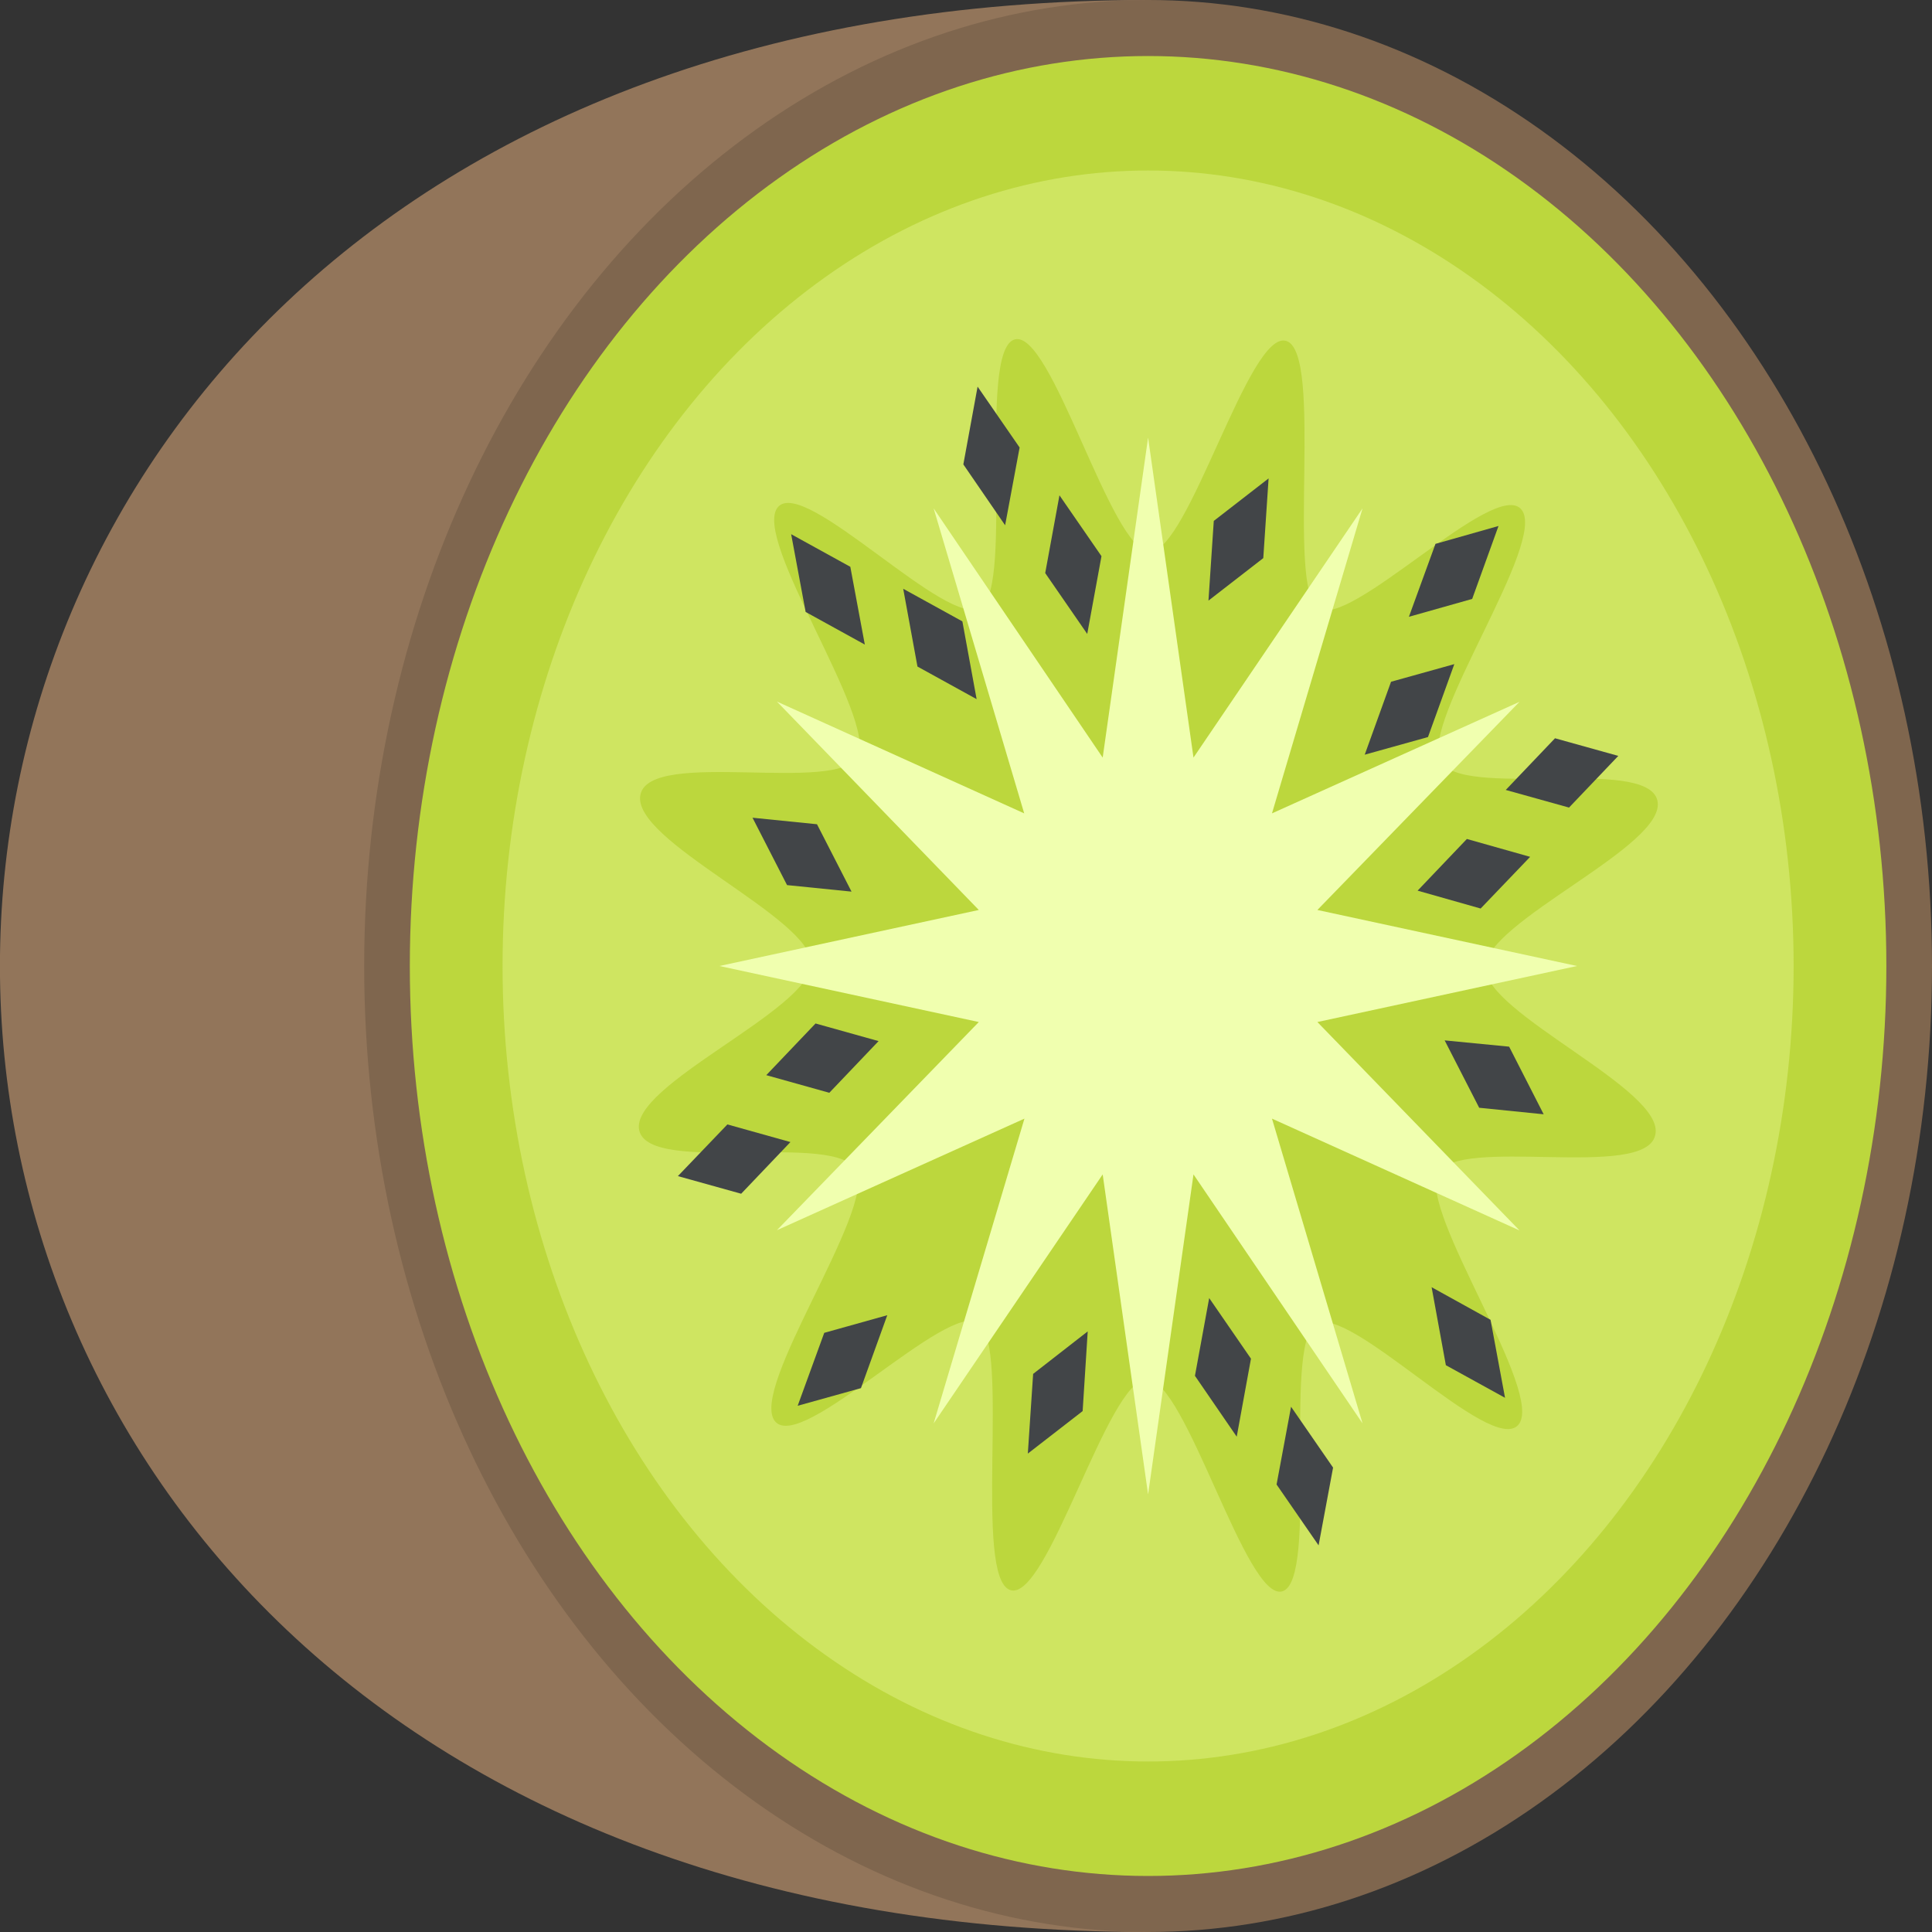 <svg xmlns="http://www.w3.org/2000/svg" viewBox="0 0 80 80"><rect x="0" y="0" width="80" height="80" fill="#333333" stroke="none"/><defs><style>.cls-1{fill:#92755a;}.cls-2{fill:#7f664e;}.cls-3{fill:#bcd73d;}.cls-4{fill:#cfe561;}.cls-5{fill:#f0ffaf;}.cls-6{fill:#424548;}</style></defs><g id="Calque_2" data-name="Calque 2"><g id="Calque_1-2" data-name="Calque 1"><path class="cls-1" d="M47.54,80c-63.39,0-63.39-80,0-80Z"/><ellipse class="cls-2" cx="47.54" cy="40" rx="32.46" ry="40"/><ellipse class="cls-3" cx="47.54" cy="40" rx="30.57" ry="37.68"/><ellipse class="cls-4" cx="47.54" cy="40" rx="26.73" ry="32.94"/><path class="cls-3" d="M68.54,47c-.41,1.9-8.21,0-9,1.6S64,57.7,62.87,59s-7.07-5.11-8.41-4.16.15,10.56-1.35,11.05-4-8.77-5.62-8.78-4.12,9.25-5.66,8.73,0-10.12-1.29-11.06-7.36,5.42-8.45,4.07,4.15-8.71,3.38-10.37-8.57.2-9-1.67,7.12-5,7.13-6.91-7.5-5.08-7.08-7,8.21,0,9-1.59S31.11,22.3,32.21,21s7.07,5.11,8.42,4.16S40.47,14.56,42,14.06s4,8.78,5.61,8.79,4.12-9.25,5.66-8.73,0,10.12,1.29,11.06S61.91,19.76,63,21.1s-4.15,8.72-3.37,10.38,8.57-.2,9,1.67-7.12,5-7.13,6.91S69,45.13,68.54,47Z"/><polygon class="cls-5" points="65.3 40 54.55 42.32 62.92 50.95 52.67 46.32 56.42 58.94 49.42 48.63 47.54 61.88 45.66 48.63 38.66 58.94 42.42 46.32 32.17 50.94 40.53 42.32 29.79 40 40.53 37.68 32.17 29.05 42.41 33.68 38.66 21.05 45.66 31.37 47.54 18.12 49.42 31.37 56.42 21.05 52.67 33.68 62.92 29.06 54.55 37.68 65.3 40"/><polygon class="cls-6" points="43.87 20.51 43.28 23.73 45.02 26.25 45.61 23.03 43.87 20.51"/><polygon class="cls-6" points="40.48 16.01 39.89 19.23 41.62 21.75 42.22 18.53 40.48 16.01"/><polygon class="cls-6" points="52.53 19.81 50.26 21.57 50.04 24.87 52.31 23.11 52.53 19.81"/><polygon class="cls-6" points="51.21 59.49 51.8 56.26 50.07 53.75 49.48 56.97 51.21 59.49"/><polygon class="cls-6" points="54.6 63.99 55.2 60.77 53.46 58.25 52.86 61.47 54.6 63.99"/><polygon class="cls-6" points="42.56 60.19 44.83 58.43 45.04 55.13 42.78 56.89 42.56 60.19"/><polygon class="cls-6" points="63.36 35.48 60.74 34.74 58.7 36.88 61.31 37.62 63.36 35.48"/><polygon class="cls-6" points="67.01 31.3 64.39 30.57 62.35 32.71 64.97 33.44 67.01 31.3"/><polygon class="cls-6" points="63.92 46.14 62.49 43.34 59.82 43.08 61.25 45.87 63.92 46.14"/><polygon class="cls-6" points="31.73 44.52 34.34 45.25 36.38 43.11 33.77 42.38 31.73 44.52"/><polygon class="cls-6" points="28.07 48.7 30.69 49.43 32.73 47.29 30.12 46.56 28.07 48.7"/><polygon class="cls-6" points="31.16 33.86 32.59 36.65 35.26 36.92 33.83 34.13 31.16 33.86"/><polygon class="cls-6" points="60.22 27.5 57.6 28.23 56.51 31.25 59.13 30.52 60.22 27.5"/><polygon class="cls-6" points="62.05 21.78 59.44 22.52 58.34 25.54 60.96 24.8 62.05 21.78"/><polygon class="cls-6" points="33.03 58.21 35.65 57.48 36.74 54.46 34.13 55.19 33.03 58.21"/><polygon class="cls-6" points="37.4 24.38 37.99 27.6 40.44 28.95 39.85 25.73 37.4 24.38"/><polygon class="cls-6" points="32.76 22.12 33.36 25.34 35.81 26.69 35.21 23.47 32.76 22.12"/><polygon class="cls-6" points="62.32 57.88 61.72 54.65 59.28 53.3 59.87 56.53 62.32 57.88"/></g></g></svg>